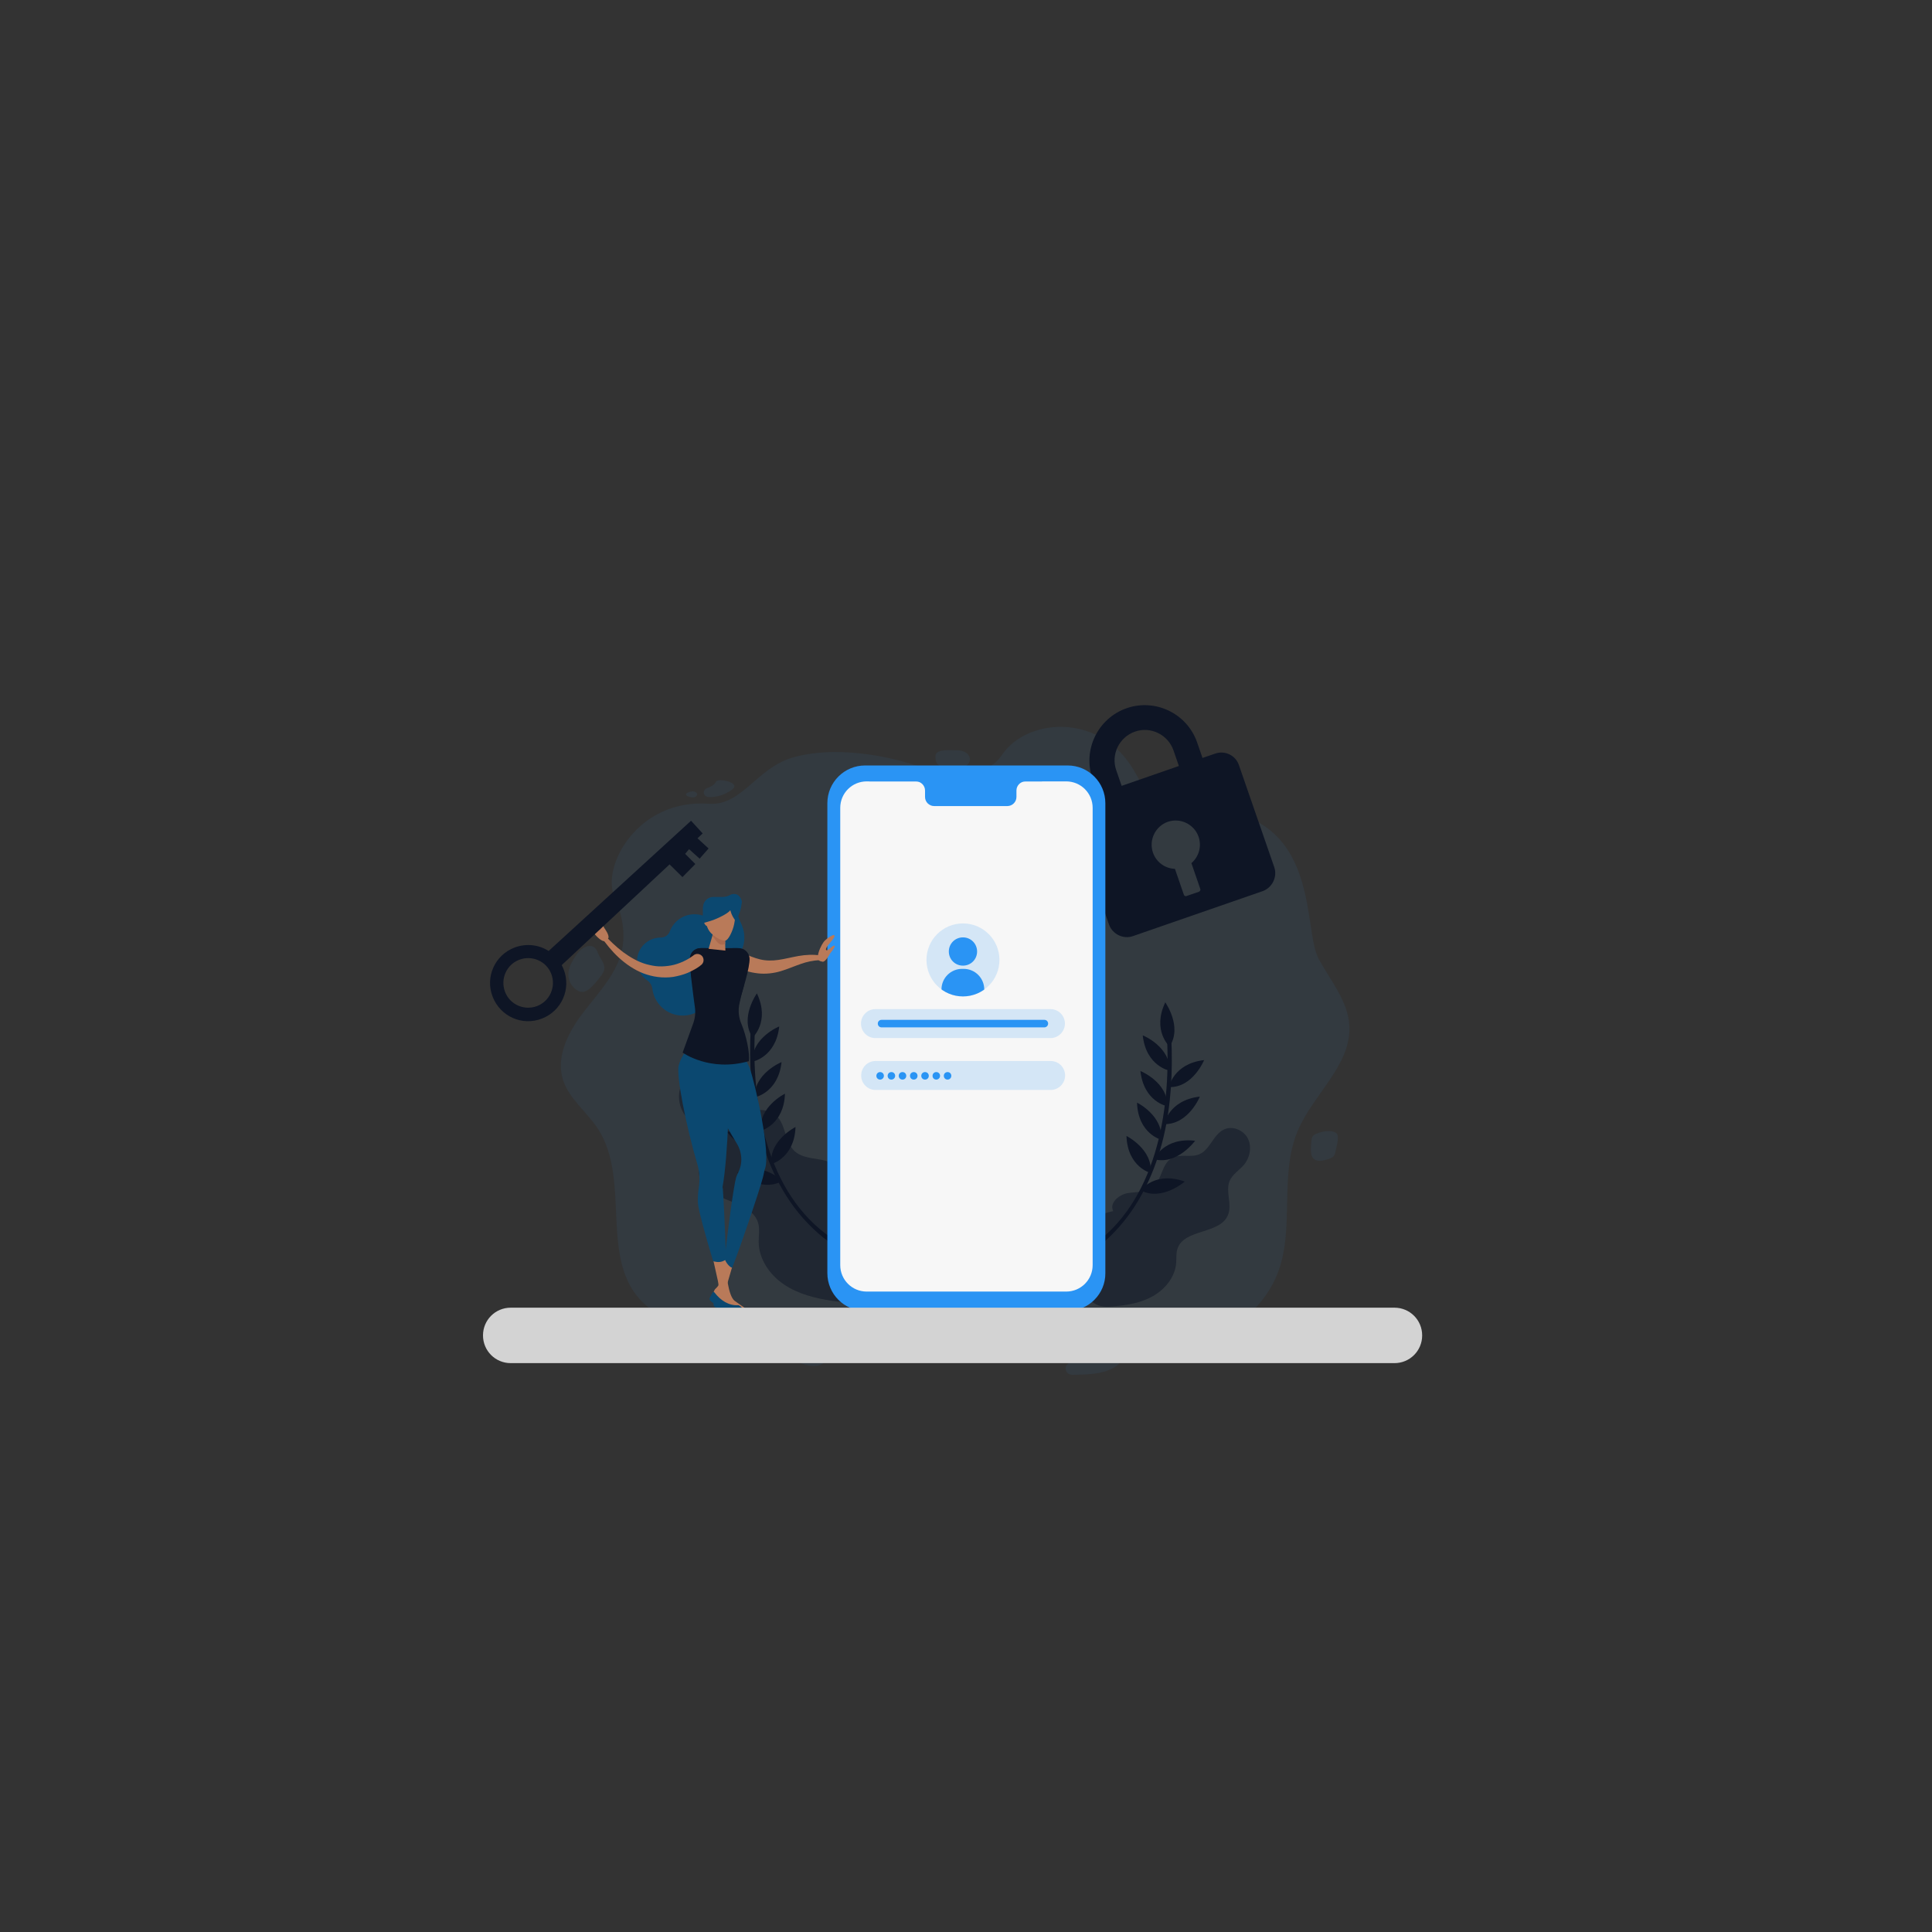 <svg xmlns="http://www.w3.org/2000/svg" xmlns:xlink="http://www.w3.org/1999/xlink" version="1.1" id="Layer_1" x="0px" y="0px" viewBox="0 0 1080 1080" style="enable-background:new 0 0 1080 1080;" xml:space="preserve">
<rect x="0" y="0" width="1080" height="1080" fill="#333333" stroke="none"/>
<style xmlns="http://www.w3.org/2000/svg" type="text/css">
	.st0{opacity:7.000000e-02;}
	.st1{fill:#2A94F4;}
	.st2{opacity:0.51;}
	.st3{fill:#0e1525;}
	.st4{fill:#F7F7F7;}
	.st5{opacity:0.17;fill:#2A94F4;}
	.st6{clip-path:url(#SVGID_2_);fill:#2A94F4;}
	.st7{fill:#B97A59;}
	.st8{fill:#0B4870;}
	.st9{fill:#AA6B4F;}
	.st10{fill:#D3D3D3;}
</style>
<g xmlns="http://www.w3.org/2000/svg" class="st0">
	<g>
		<path class="st1" d="M737.2,536.1c6.6,12.1,16.3,23.5,17.1,37.1c1.3,21.9-20,38.3-28.7,58.6c-10.7,24.9-1.7,54.2-11.2,79.5    c-6.9,18.3-23.7,33-43.5,37.8c-14.8,3.6-30.4,2-45.7,2.1c-43.4,0.4-86.7,15.4-129.6,8.6c-21.2-3.4-41.2-12-62.4-14.7    c-25.5-3.3-55.2,0.7-73.4-16.6c-25.5-24.2-6.6-68.7-25.7-97.7c-6.2-9.4-16.1-16.7-19.4-27.2c-3.9-12.4,2.4-25.5,10.2-36.1    c7.8-10.5,17.5-20.2,21.7-32.5c3.8-11.1,1.5-23.2-3.2-34c-7.2-16.6,12.9-54.6,52.9-51.7c18.3,1.3,26.6-19.9,46.7-25.8    c23-6.7,51.9-1.3,68.8,4.3c17.2,5.7,38.5,8.7,48.4-5.9c13.9-20.7,55.5-23.9,74.2,9.7c6.8,12.2,12.9,21.8,27.4,20.8    C740.4,447.3,727.3,518.2,737.2,536.1z M522.9,422.8c0,2.8,0,7.6,12.4,6.8c3.8-0.2,6.9-2.3,6.9-5.1c0-2.8-3.1-5.1-6.9-5.1    C531.5,419.5,522.9,418.3,522.9,422.8z M400.8,436.5c-0.4,0.2-0.6,0.6-0.8,1c-0.8,1.2-2.2,2-3.6,2.6c-0.8,0.3-1.7,0.6-2.3,1.2    c-1,1-0.9,2.8,0.2,3.6c0.9,0.7,2.1,0.8,3.3,0.7c4.3-0.2,8.5-1.8,11.9-4.4C413.8,437.7,403.2,435.2,400.8,436.5z M389,442.9    c-1.5-1-3.3-0.4-4.8,0.3c-0.3,0.2-0.6,0.4-0.7,0.7c-0.2,0.7,0.7,1.2,1.4,1.4c1.1,0.3,2.3,0.7,3.4,0.3    C389.4,445.3,390.5,443.9,389,442.9z M334.2,532.6c-1.1-3.3-3.6-4.9-7.5-3c-2.3,1.1-3.9,3.2-5.3,5.3c-2.2,3.4-4.1,7.2-3.6,11.1    c0.3,2.9,2,5.6,4.4,7.3c1,0.7,2.2,1.2,3.4,1.2c1.4,0,2.6-0.8,3.7-1.6c2.5-1.9,4.4-4.5,6.3-6.9c1-1.3,2-2.7,2.2-4.2    C338.3,538.3,335.2,535.6,334.2,532.6z M736.2,633.6c-1,0.4-2,0.9-2.5,1.8c-0.4,0.7-0.6,1.5-0.6,2.3c-0.2,1.7-0.3,3.3-0.3,5    c0,1.8,0.2,3.8,1.6,5.1c1.9,1.7,4.9,1.1,7.3,0.4c1.4-0.4,2.9-0.8,3.8-1.9c0.7-0.8,0.9-1.8,1.1-2.8c0.6-3.3,2.4-8.3,0.4-10.1    C744.8,631.6,739.7,632.2,736.2,633.6z M597.3,762c-0.5,0.5-1,1-1.3,1.6c-0.8,1.7,0,3.9,1.8,4.6c0.9,0.4,1.9,0.4,2.9,0.3    c8.3-0.1,17.2-0.4,23.8-5.2c0.8-0.6,1.6-1.4,1.5-2.3c-0.2-1.2-1.6-1.7-2.8-1.9C614.9,757.6,603.9,755.8,597.3,762z M440.3,749.2    c-7.2-1-18.6-2.3-18.6,3.5c0,2.2,10.2,4.3,11.8,4.7c5.2,1.3,10.1,3.1,15.1,5c9.4,3.5,17-1.2,9.5-6.5    C452,751.6,446.1,750,440.3,749.2z"/>
	</g>
</g>
<g xmlns="http://www.w3.org/2000/svg" class="st2">
	<path class="st3" d="M622.3,677c-2.3-4.4,3-9.1,7.9-10c4.9-0.9,10.4-0.2,14.2-3.3c5.2-4.1,4.9-13,10.6-16.3   c4.6-2.6,10.7-0.1,15.5-2.2c6-2.6,7.7-11,13.7-13.8c4.7-2.3,10.9,0.3,13.3,4.9c2.4,4.6,1.3,10.6-2,14.7c-2.6,3.1-6.5,5.4-8.1,9.1   c-2.5,5.9,1.5,13-0.9,19c-4.3,11-24.7,7.7-28.3,19c-0.8,2.5-0.5,5.2-0.7,7.9c-0.6,7.8-6.1,14.6-12.9,18.5   c-6.8,3.9-14.8,5.2-22.6,5.8c-3.2,0.2-6.6,0.3-9.4-1.2c-2.7-1.4-4.5-3.9-6-6.6C597.2,705.6,593.3,683.4,622.3,677"/>
</g>
<g xmlns="http://www.w3.org/2000/svg" class="st2">
	<path class="st3" d="M470,661.7c3.2-5.2-2.8-11.4-8.7-12.9c-5.9-1.5-12.6-1.2-17.1-5.3c-5.9-5.5-4.8-16.4-11.5-20.9   c-5.4-3.6-13-1.1-18.8-4.1c-7.2-3.7-8.4-14.2-15.4-18.2c-5.6-3.2-13.4-0.7-16.8,4.8c-3.4,5.5-2.6,12.9,1.1,18.2   c2.9,4.1,7.4,7.2,9.1,11.9c2.6,7.4-3,15.8-0.7,23.3c4.3,13.9,29.6,11.7,32.8,25.9c0.7,3.2,0.1,6.4,0.1,9.7   c0,9.6,6.1,18.5,14.1,23.9c8,5.4,17.6,7.8,27.1,9.2c3.9,0.6,8,1,11.6-0.6c3.4-1.4,5.9-4.4,8-7.5C498,699,504.8,672.2,470,661.7"/>
</g>
<path xmlns="http://www.w3.org/2000/svg" class="st3" d="M679.2,421.3l-7,2.4l-3-8.7c-5.6-16.1-23.3-24.7-39.4-19.1c-16.1,5.6-24.7,23.3-19.1,39.4l3,8.7l-7,2.4  c-5.5,1.9-8.4,7.9-6.5,13.4l19.7,56.9c1.9,5.5,8,8.5,13.4,6.6l72.4-25.1c5.5-1.9,8.5-8,6.6-13.5l-19.7-56.9  C690.8,422.3,684.8,419.3,679.2,421.3z M624,430.6c-3.1-8.8,1.6-18.5,10.4-21.6c8.8-3.1,18.5,1.6,21.6,10.5l3,8.7l-32,11.1  L624,430.6z M666,482.5l5,14.5c0.2,0.6-0.2,1.2-0.8,1.5l-7,2.4c-0.5,0.2-1.2-0.1-1.4-0.7l-5-14.5c-5.4-0.2-10.4-3.6-12.3-9.1  c-2.4-7,1.3-14.7,8.3-17.2c7-2.4,14.7,1.3,17.2,8.3C671.9,473.2,670.1,479,666,482.5z"/>
<g xmlns="http://www.w3.org/2000/svg">
	<g>
		<path class="st3" d="M604.1,703c7.1-3,13.4-8.7,18.7-14.1c14.2-14.7,23-33.8,27.7-53.6c4.2-17.9,5.1-36.3,4.3-54.6    c-0.1-1.5-2.5-1.6-2.4,0c2,41.1-6.2,91.4-42.9,116.4c-2.1,1.4-4.2,2.8-6.5,3.8C601.5,701.5,602.7,703.6,604.1,703L604.1,703z"/>
	</g>
	<path class="st3" d="M650.8,628.4c0,0,2.3-13.3,19.9-15.4C670.8,613,664.3,628.7,650.8,628.4z"/>
	<path class="st3" d="M645.1,648c0,0,5.4-12.4,23-10.3C668,637.7,658.1,651.5,645.1,648z"/>
	<path class="st3" d="M637.6,665.4c0,0,8-10.9,24.7-4.9C662.3,660.5,649.5,671.7,637.6,665.4z"/>
	<path class="st3" d="M653.5,607.7c0,0,2.3-13.1,19.6-15.1C673.1,592.6,666.8,608.1,653.5,607.7z"/>
	<path class="st3" d="M653.8,585c0,0-9.9-8.9-2.4-24.7C651.4,560.4,661.1,573.9,653.8,585z"/>
	<path class="st3" d="M653.8,598.5c0,0-13.1-2.4-15-19.7C638.9,578.7,654.3,585.2,653.8,598.5z"/>
	<path class="st3" d="M652.5,618.4c0,0-13.1-2.4-15-19.7C637.6,598.7,653,605.1,652.5,618.4z"/>
	<path class="st3" d="M649.1,637.1c0,0-12.9-3.3-13.5-20.7C635.6,616.3,650.5,623.8,649.1,637.1z"/>
	<path class="st3" d="M643.2,655.7c0,0-12.9-3.3-13.5-20.7C629.7,635,644.6,642.5,643.2,655.7z"/>
</g>
<g xmlns="http://www.w3.org/2000/svg">
	<g>
		<path class="st3" d="M470.3,698c-7.1-3-13.4-8.7-18.7-14.1c-14.2-14.7-23-33.8-27.7-53.6c-4.2-17.9-5.1-36.3-4.3-54.6    c0.1-1.5,2.5-1.6,2.4,0c-2,41.1,6.2,91.4,42.9,116.4c2.1,1.4,4.2,2.8,6.5,3.8C472.9,696.5,471.7,698.6,470.3,698L470.3,698z"/>
	</g>
	<path class="st3" d="M423.6,623.4c0,0-2.3-13.3-19.9-15.4C403.6,608,410.1,623.7,423.6,623.4z"/>
	<path class="st3" d="M429.4,643c0,0-5.4-12.4-23-10.3C406.4,632.7,416.3,646.5,429.4,643z"/>
	<path class="st3" d="M436.9,660.4c0,0-8-10.9-24.7-4.9C412.1,655.5,424.9,666.7,436.9,660.4z"/>
	<path class="st3" d="M420.9,602.7c0,0-2.3-13.1-19.6-15.1C401.3,587.6,407.6,603.1,420.9,602.7z"/>
	<path class="st3" d="M420.7,580c0,0,9.9-8.9,2.4-24.7C423.1,555.4,413.3,568.9,420.7,580z"/>
	<path class="st3" d="M420.6,593.5c0,0,13.1-2.4,15-19.7C435.6,573.7,420.1,580.2,420.6,593.5z"/>
	<path class="st3" d="M421.9,613.4c0,0,13.1-2.4,15-19.7C436.9,593.7,421.4,600.1,421.9,613.4z"/>
	<path class="st3" d="M425.3,632.1c0,0,12.9-3.3,13.5-20.7C438.8,611.3,423.9,618.8,425.3,632.1z"/>
	<path class="st3" d="M431.2,650.7c0,0,12.9-3.3,13.5-20.7C444.7,630,429.8,637.5,431.2,650.7z"/>
</g>
<g xmlns="http://www.w3.org/2000/svg">
	<path class="st1" d="M596.9,732.8H483.6c-11.7,0-21.1-9.5-21.1-21.1V449c0-11.7,9.5-21.1,21.1-21.1h113.2   c11.7,0,21.1,9.5,21.1,21.1v262.7C618,723.3,608.5,732.8,596.9,732.8z"/>
	<path class="st4" d="M596,722H484.5c-8.2,0-14.8-6.6-14.8-14.8V451.6c0-8.2,6.6-14.8,14.8-14.8H596c8.2,0,14.8,6.6,14.8,14.8v255.6   C610.8,715.4,604.2,722,596,722z"/>
	<path class="st1" d="M582.5,436.8h-9.2c-2.8,0-5.1,2.3-5.1,5.1v3.6c0,2.8-2.3,5.1-5.1,5.1h-40.9c-2.8,0-5.1-2.3-5.1-5.1v-3.6   c0-2.8-2.3-5.1-5.1-5.1h-26.1v-2.6h96.6V436.8z"/>
	<g>
		<circle class="st5" cx="538.3" cy="536.6" r="20.4"/>
		<g>
			<defs>
				<circle id="SVGID_1_" cx="538.3" cy="536.6" r="20.4"/>
			</defs>
			<clipPath id="SVGID_2_">
				<use xmlns:xlink="http://www.w3.org/1999/xlink" xlink:href="#SVGID_1_" style="overflow:visible;"/>
			</clipPath>
			<path class="st6" d="M546.2,531.9c0,4.4-3.5,7.9-7.9,7.9c-4.4,0-7.9-3.5-7.9-7.9c0-4.4,3.5-7.9,7.9-7.9     C542.7,524,546.2,527.5,546.2,531.9z M550.2,564.4v-11.3c0-6.3-5.1-11.5-11.5-11.5h-0.9c-6.3,0-11.5,5.1-11.5,11.5v11.3     c0,1.8,1.4,3.2,3.2,3.2H547C548.8,567.6,550.2,566.2,550.2,564.4z"/>
		</g>
	</g>
	<path class="st5" d="M587.2,580.3h-97.8c-4.5,0-8.1-3.6-8.1-8.1l0,0c0-4.5,3.6-8.1,8.1-8.1h97.8c4.5,0,8.1,3.6,8.1,8.1l0,0   C595.3,576.6,591.7,580.3,587.2,580.3z"/>
	<path class="st1" d="M583.8,574.3h-91c-1.2,0-2.1-0.9-2.1-2.1l0,0c0-1.2,0.9-2.1,2.1-2.1h91c1.2,0,2.1,0.9,2.1,2.1l0,0   C585.9,573.3,585,574.3,583.8,574.3z"/>
	<path class="st5" d="M587.3,609.3h-97.8c-4.5,0-8.1-3.6-8.1-8.1l0,0c0-4.5,3.6-8.1,8.1-8.1h97.8c4.5,0,8.1,3.6,8.1,8.1l0,0   C595.4,605.7,591.7,609.3,587.3,609.3z"/>
	<path class="st1" d="M492,603.5L492,603.5c-1.2,0-2.1-0.9-2.1-2.1l0,0c0-1.2,0.9-2.1,2.1-2.1l0,0c1.2,0,2.1,0.9,2.1,2.1l0,0   C494.1,602.6,493.1,603.5,492,603.5z M500.4,601.4L500.4,601.4c0-1.2-0.9-2.1-2.1-2.1l0,0c-1.2,0-2.1,0.9-2.1,2.1l0,0   c0,1.2,0.9,2.1,2.1,2.1l0,0C499.4,603.5,500.4,602.6,500.4,601.4z M506.6,601.4L506.6,601.4c0-1.2-0.9-2.1-2.1-2.1l0,0   c-1.2,0-2.1,0.9-2.1,2.1l0,0c0,1.2,0.9,2.1,2.1,2.1l0,0C505.7,603.5,506.6,602.6,506.6,601.4z M512.9,601.4L512.9,601.4   c0-1.2-0.9-2.1-2.1-2.1l0,0c-1.2,0-2.1,0.9-2.1,2.1l0,0c0,1.2,0.9,2.1,2.1,2.1l0,0C512,603.5,512.9,602.6,512.9,601.4z    M519.2,601.4L519.2,601.4c0-1.2-0.9-2.1-2.1-2.1l0,0c-1.2,0-2.1,0.9-2.1,2.1l0,0c0,1.2,0.9,2.1,2.1,2.1l0,0   C518.3,603.5,519.2,602.6,519.2,601.4z M525.5,601.4L525.5,601.4c0-1.2-0.9-2.1-2.1-2.1l0,0c-1.2,0-2.1,0.9-2.1,2.1l0,0   c0,1.2,0.9,2.1,2.1,2.1l0,0C524.5,603.5,525.5,602.6,525.5,601.4z M531.8,601.4L531.8,601.4c0-1.2-0.9-2.1-2.1-2.1l0,0   c-1.2,0-2.1,0.9-2.1,2.1l0,0c0,1.2,0.9,2.1,2.1,2.1l0,0C530.8,603.5,531.8,602.6,531.8,601.4z"/>
</g>
<g xmlns="http://www.w3.org/2000/svg">
	<path class="st7" d="M405.2,703c0,0-2.1,11.6-2.6,13.6c-0.4,1.6-1.6,2.8-2.8,4c-0.4,0.4-0.7,1.2-0.9,1.8c-0.2,0.5-0.1,1.1,0.2,1.6   c5.3,8.5,16.4,10.1,16.5,9.4c0.2-1.3-1.9-3.5-4.3-4.4c-2.4-0.8-4.2-3-4.8-5.5l0,0c-0.5-2-0.5-4.1,0.1-6.1l2.6-8.9L405.2,703z"/>
	<path class="st7" d="M398.7,704.3l2.6,11.7c0.8,3.6,0.3,7.3-1.4,10.6c0,0,0,0,0,0c-1,1.8-0.1,4.1,1.8,4.8c6.3,2.2,18.4,6.5,18.9,6   c2.8-2.3-4.5-6.2-9.9-10.2c-3.6-2.7-5-15.5-5.3-25.2l-5.8,1.5C399.2,703.5,398.8,703.8,398.7,704.3z"/>
	<path class="st8" d="M409.5,730.5c2.6,0.9,5.4,1.1,8,1.5c0.3,0,0.6,0.2,0.8,0.3c2.5,1.9,3.8,3.9,2.3,5.1   c-0.6,0.5-14.9-4.6-20.4-6.5c-1.2-0.4-1.7-1.8-1.1-2.9l1.1-2C403.1,727.8,406.2,729.4,409.5,730.5z"/>
	<path class="st8" d="M401.4,584.5c-6.6,2.3-10.7,11.3-7.7,19.7c1.7,4.9,10,21.8,18.1,34.9c3.1,5,3.5,11.3,0.8,16.5   c-0.4,0.8-0.8,1.7-1.1,2.6c-1.3,4.4-4.7,29.2-6.4,45.7c0.8,1.9,2.5,4.3,4.2,4.8c5.8-14.9,14.6-41.7,16-46.4   c0.8-2.6,1.6-5.5,2.1-8.3c4-8.4-5.4-48.7-8.2-56.6C416.2,589.1,407.9,582.2,401.4,584.5z"/>
	<ellipse class="st8" cx="405.5" cy="524.1" rx="10.6" ry="13.7"/>
	<path class="st8" d="M403,525.5c-0.2-7.6-6.3-14-13.9-14.4c-6.7-0.4-12.5,3.7-14.7,9.6c-0.8,2.1-2.8,3.4-5,3.4   c-0.9,0-1.8,0.1-2.8,0.3c-5.5,1.1-9.9,5.8-10.4,11.5c-0.5,5.1,1.9,9.6,5.7,12.2c1.6,1.1,2.6,2.9,2.8,4.9c1.3,9,9.5,15.7,18.9,14.6   c8-0.9,14.5-7.5,15.2-15.6c0.4-4.9-1.3-9.5-4.3-12.9C399.6,536.8,403.1,531.5,403,525.5z"/>
	<path class="st8" d="M405.5,505.9c0,0,6,3.8,5.2,8.8c0,0,3.2-2.3,3.9-10C415.2,499.3,405.5,505.9,405.5,505.9z"/>
	<path class="st7" d="M415.2,532.6c3.2,1.6,6.4,2.9,9.7,3.7c3.3,0.8,6.7,0.8,10.2,0.3c3.6-0.5,7.3-1.5,11.3-2.2   c4-0.7,8.2-0.9,12.1-0.3c0.7,0.1,1.2,0.8,1.1,1.5c-0.1,0.6-0.6,1.1-1.2,1.1l0,0c-3.8,0.2-7.3,0.9-10.9,2.2c-3.5,1.2-7.1,2.8-11.1,4   c-4,1.2-8.5,1.7-12.8,1.2c-4.3-0.5-8.4-1.7-12.3-3.3c-2.3-0.9-3.5-3.6-2.6-5.9c0.9-2.3,3.6-3.5,5.9-2.6c0.1,0,0.2,0.1,0.3,0.1   L415.2,532.6z"/>
	<path class="st3" d="M412.2,563c2.4-7.2,7.2-22.5,6.8-27.4c-0.3-3.2-2.9-5.6-6.1-5.6H392c-3.4,0-6.3,2.7-6.4,6.2   c-0.2,6,2.6,19.7,4.2,26.9H412.2z"/>
	<path class="st8" d="M405.3,704.4c0.3-0.2,0.5-0.6,0.5-1c-0.4-15.3-1.4-34.8-1.7-38.5c0-0.4-0.1-0.8-0.2-1.3   c3.3-18.1,3.8-56.9,4.1-63.7c0.4-8.9-5-19-11.9-19.4c-7-0.3-14.5,6.9-16.7,15.1c-1.5,5.4,4.2,34.2,10.4,55.1   c1.3,4.4,1.5,9,0.8,13.5c-0.5,3.1-0.6,6.4-0.4,8.8c0.3,3.7,4.4,18.6,8.3,31.5c0.1,0.4,0.4,0.7,0.8,0.7   C401.4,705.7,403.4,705.6,405.3,704.4z"/>
	<path class="st3" d="M387.5,572.1c1.1-3,1.4-6.3,0.9-9.4c-1-7.4-2.9-21.2-2.7-27.1c0.1-3.2,2.7-5.6,5.8-5.6h3.1   c1.2,2.7,3.7,4.8,7.5,4.8c3.9,0,6.3-2.1,7.5-4.8h2.9c-3.1,6.7-2,15.6,3.4,20.8c-1,3.6-1.9,7.1-2.5,10c-0.9,3.9-0.5,8,1.1,11.7   c2.7,6.4,4.8,16.6,4.1,20.7c-21.9,6.2-37-4.8-37-4.8L387.5,572.1z"/>
	<g>
		<polygon class="st7" points="405.5,531.4 396.1,530.4 399.1,520.1 405.2,520.8   "/>
	</g>
	<path class="st9" d="M405.2,520.8l-6.1-0.8l-0.9,3.2c1.4,1.5,3.1,4.9,5.3,4.9c0.7,0,1.3-0.2,1.9-0.6L405.2,520.8z"/>
	<path class="st7" d="M405.4,525.8c-2.1,0-4.3-1-7.4-3.7c-1.8-1.5-3.1-4.2-3.1-6.1v-10.1h15.5c0,0,1.2,5.4,0,10.7   C409.6,520.6,407,525.8,405.4,525.8z"/>
	<path class="st7" d="M397.5,514.1c0,2-0.9,3.6-2.1,3.6c-1.2,0-2.4-2.6-2.4-4.5c0-2,1.3-2.6,2.4-2.6   C396.6,510.5,397.5,512.1,397.5,514.1z"/>
	<path class="st8" d="M393,507.1c0-3.1,2.6-5.7,5.7-5.7l5.2,0c1.5,0,3-0.4,4.2-1.1c1.8-1,4.2-0.7,5.4,1c1.4,1.8,2,4.3-1.5,6.6   c-1.7,1.1-4.2-0.1-5.9,0.4c-0.1,0-0.2,0-0.3,0h-4.6c-1.6,0-2.8,1.3-2.9,2.9c0,1-0.9,1.8-1.9,1.8h-0.2l-0.7-2.4l-2.6,3.5V507.1z"/>
	<path class="st7" d="M464,533c0,0-2.5,4.9-4.2,4.6c-1.7-0.3-2.9-0.7-2.6-3.3c0.3-2.5,1.9-5.9,3.2-7.7s4.9-3.9,5.5-3.9   c1.9,0.1-0.9,3.1-2.2,4.7c-1.3,1.5-2.6,3.4-1.7,3.8c0.9,0.4,3.2-2.7,4.4-2.6C467.6,528.7,464,533,464,533z"/>
	<path class="st8" d="M409.3,505.7c-0.5,2.3,0.2,3.6-7.3,7.2c-7.6,3.6-9.9,2.1-12.3,5.9c0,0,1-6.4,5.2-8.6   c4.2-2.2,11.4-3.6,13.7-8.7C408.6,501.5,409.6,504.2,409.3,505.7z"/>
	<path class="st7" d="M392,539.4c-0.4,0.3-0.7,0.5-1,0.8c-0.3,0.2-0.6,0.4-0.9,0.6c-0.6,0.4-1.2,0.8-1.8,1.1   c-1.2,0.7-2.5,1.3-3.8,1.9c-2.6,1.1-5.4,1.8-8.2,2.3c-5.7,0.8-11.5,0-16.7-2c-2.6-1-5-2.3-7.3-3.8c-2.3-1.5-4.4-3.2-6.4-5   c-3.9-3.6-7.3-7.8-10.2-12.1c-0.3-0.5-0.2-1.1,0.3-1.4c0.4-0.3,1-0.2,1.3,0.2l0,0c3.5,3.8,7.1,7.3,11.1,10.3   c4,2.9,8.3,5.4,12.9,6.7c2.3,0.6,4.6,1.1,6.9,1.2c2.3,0.1,4.6-0.1,6.9-0.5c2.3-0.4,4.5-1.2,6.6-2.1c1-0.5,2.1-1,3.1-1.6   c0.5-0.3,1-0.6,1.4-0.9c0.2-0.2,0.5-0.3,0.7-0.5l0.6-0.4l0.2-0.2c1.5-1.2,3.7-0.9,4.9,0.6C393.7,536.1,393.5,538.2,392,539.4z"/>
	<path class="st8" d="M407.8,506.2c0,0,0.3,7.8,7.1,11.5c0,0-3-5.9-2.8-9.7C412.3,504.1,407.4,503.5,407.8,506.2z"/>
	<path class="st8" d="M397.2,727.2c-0.5-0.4-0.7-1.2-0.4-1.8c0.3-0.5,1-1.8,1.5-2.8c0.2-0.4,0.8-0.5,1.1-0.1   c3.4,4.5,8.1,7.5,13.4,7.1c1.9,0.8,3.5,3.1,3.3,4.2c0,0.2-2.3,0.8-5-0.1C399.3,729.8,397.2,727.2,397.2,727.2z"/>
	<path class="st7" d="M337.7,518.6c0,0,3.3,4.4,2.3,5.9c-1,1.5-2,2.3-4.1,0.9c-2.2-1.4-4.5-4.3-5.6-6.4s-1.3-6.2-1.1-6.7   c1-1.7,2.5,2.2,3.3,4.1c0.8,1.9,1.9,3.9,2.7,3.2c0.8-0.6-1.1-4.1-0.4-5.1C335.5,513.4,337.7,518.6,337.7,518.6z"/>
</g>
<path xmlns="http://www.w3.org/2000/svg" class="st10" d="M779.5,762h-494c-8.6,0-15.5-6.9-15.5-15.5l0,0c0-8.6,6.9-15.5,15.5-15.5h494c8.6,0,15.5,6.9,15.5,15.5l0,0  C795,755.1,788.1,762,779.5,762z"/>
<path xmlns="http://www.w3.org/2000/svg" class="st3" d="M392.8,465.9l-6.5-7.1l-79.6,72.8c-5.5-3.5-12.5-4.4-19.1-1.9c-11,4.2-16.5,16.5-12.2,27.5s16.5,16.5,27.5,12.2  c11-4.2,16.5-16.5,12.2-27.5c-0.3-0.8-0.7-1.6-1.1-2.4l60.3-56.3l7.2,7.1l7.2-7.3l-5.7-5.7l2.2-2.6l5.9,5.3l5-5.7l-6.2-5.7  L392.8,465.9z M300.2,562.4c-7.1,2.7-15.2-0.8-17.9-8c-2.7-7.1,0.8-15.2,8-17.9c7.1-2.7,15.2,0.8,17.9,8  C310.9,551.7,307.3,559.7,300.2,562.4z"/>
</svg>